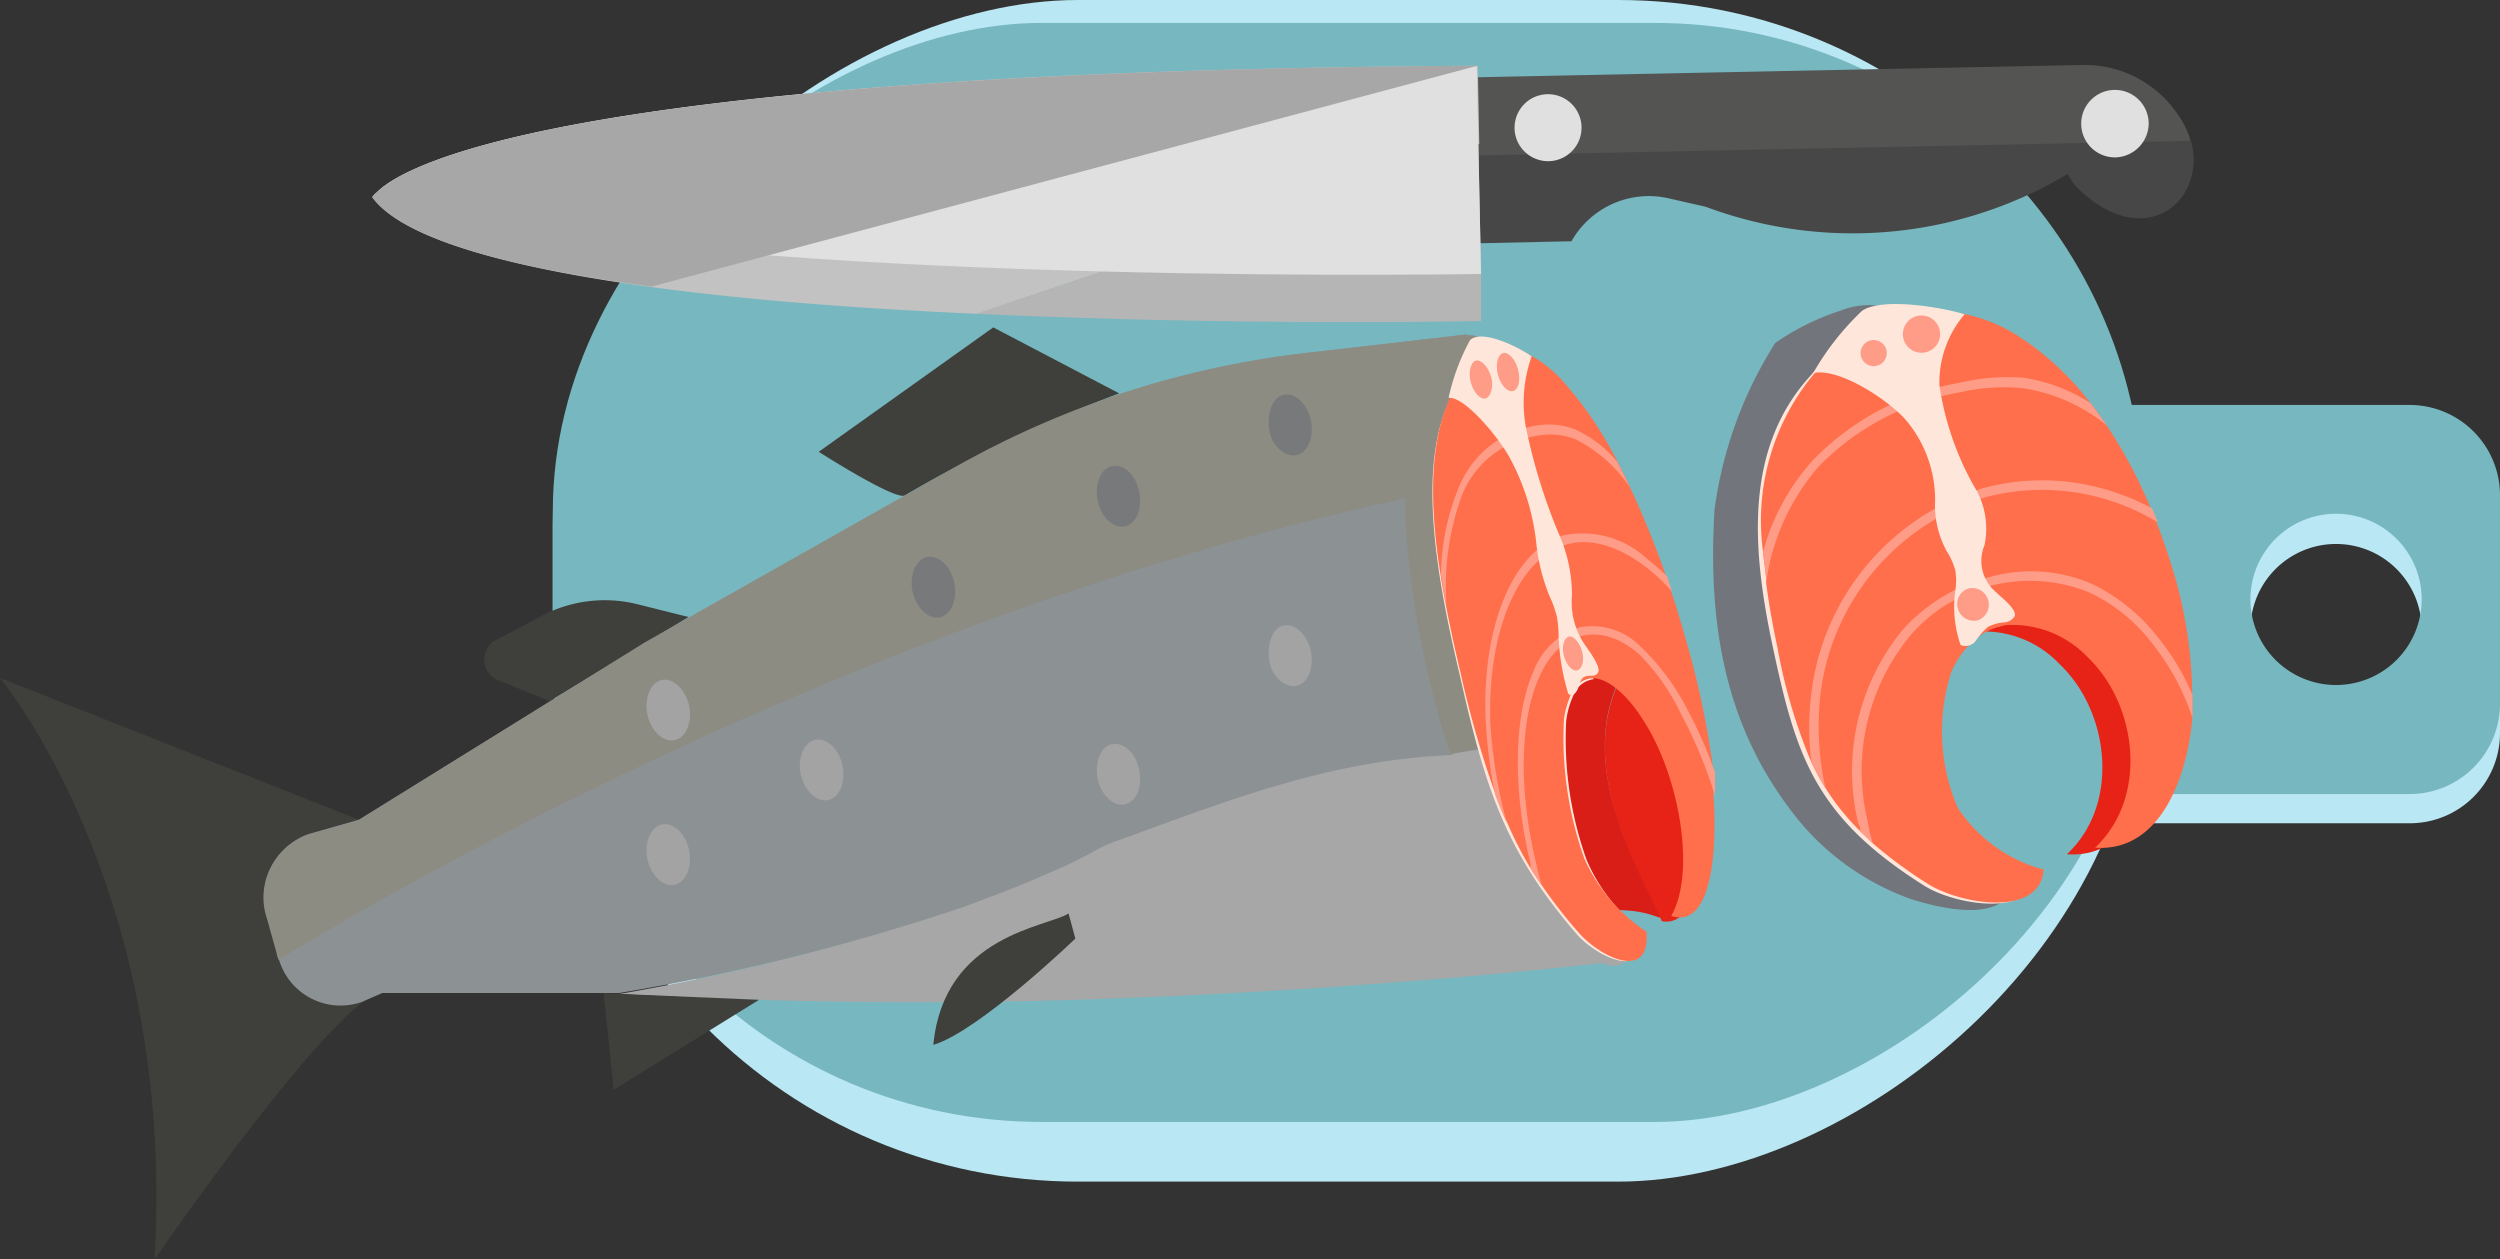 <svg xmlns="http://www.w3.org/2000/svg" width="99.27" height="50" viewBox="0 0 99.27 50"><rect x="0" y="0" width="99.27" height="50" fill="#333333" stroke="none"/><defs><style>.a{fill:#b9e7f3;}.b{fill:#77b7bf;}.c{fill:#e72318;}.d{fill:#72757c;}.e{fill:#ffe6da;}.f{fill:#ff6f4b;}.g{fill:#ff9c88;}.h{fill:#545453;}.i{fill:#474747;}.j{fill:#c2c2c3;}.k{fill:#b5b5b5;}.l{fill:#e0e0e0;}.m{fill:#a7a7a8;}.n{fill:#3f403b;}.o{fill:#8c9193;}.p{fill:#8c8c83;}.q{fill:#d91e18;}.r{fill:#a3a3a3;}.s{fill:#78797a;}</style></defs><path class="a" d="M99.27,29.11V20.83a3.58,3.58,0,0,0-3.59-3.58H78.46V32.69H95.68a3.58,3.58,0,0,0,3.59-3.58ZM89.36,25a3.4,3.4,0,1,1,3.4,3.4A3.4,3.4,0,0,1,89.36,25Z"/><path class="b" d="M99.27,27.94V19.67a3.59,3.59,0,0,0-3.59-3.59H78.46V31.53H95.68a3.59,3.59,0,0,0,3.59-3.59Zm-9.91-4.13a3.4,3.4,0,1,1,3.4,3.39,3.4,3.4,0,0,1-3.4-3.39Z"/><rect class="a" width="46.92" height="63.16" rx="20.85" transform="translate(85.11 0) rotate(90)"/><rect class="b" width="43.64" height="63.16" rx="19.4" transform="translate(85.11 0.91) rotate(90)"/><path class="c" d="M77.46,17.81a37.568,37.568,0,0,1-.12,3.81,7.38,7.38,0,0,0,.94,3.52h0a1.5,1.5,0,0,1,.29-.06,4.12,4.12,0,0,1,3.21,1.29c2,1.89,2.41,5.59.29,7.55,2.84.21,3.8-3.38,3.88-5.58a17.24,17.24,0,0,0-.81-5.57c-1-3.45-3-7.23-6.17-9.17a6.72,6.72,0,0,0-2.1-.85,6.22,6.22,0,0,0-1.05-.1,19.67,19.67,0,0,1,1.64,5.16Z"/><path class="d" d="M80,34.81a5.9,5.9,0,0,1-3.4-2.45A7.67,7.67,0,0,1,76.34,27,3.62,3.62,0,0,1,77,25.92a2.63,2.63,0,0,1,1.25-.77h0a7.38,7.38,0,0,1-.94-3.52,37.571,37.571,0,0,0,.12-3.81c-.22-1.52-.72-4.89-2.33-5.57a3,3,0,0,0-2,.08,9.9,9.9,0,0,0-2.61,1.29,16.41,16.41,0,0,0-2.41,6.62c-.28,4.63.47,8.5,2.93,11.8a10.24,10.24,0,0,0,4.87,3.66C77.11,36.09,79.87,36.76,80,34.81Z"/><path class="e" d="M81,34.56a5.9,5.9,0,0,1-3.4-2.45,7.67,7.67,0,0,1-.28-5.36A3.62,3.62,0,0,1,78,25.67a2.54,2.54,0,0,1,1.51-.82L76.2,12.44a6.77,6.77,0,0,0-3.85,2c-.16.16-.32.31-.46.48-2.7,2.95-2.29,7.06-1.48,10.84.91,4.26,1.66,6.68,6,9.41C77.61,35.93,80.81,36.51,81,34.56Z"/><path class="f" d="M76.54,35.09a18,18,0,0,1-2.17-1.6L73.86,33a9.38,9.38,0,0,1-1.38-1.72,10.171,10.171,0,0,1-.55-1,21.51,21.51,0,0,1-1.35-4.56c-.18-.85-.34-1.71-.45-2.57,0-.41-.09-.81-.12-1.21h0a9.13,9.13,0,0,1,2-7.07c.15-.16.3-.32.46-.47A6,6,0,0,1,78,12.47a6.32,6.32,0,0,1,2.1.85A11.28,11.28,0,0,1,83,16h0c.23.29.44.59.65.89a19.24,19.24,0,0,1,1.75,3.29l.23.56h0c.23.59.43,1.18.61,1.76a17.72,17.72,0,0,1,.81,5.11c0,.15,0,.31,0,.46v.46c-.19,2.21-1.21,5.32-3.86,5.13,2.13-2,1.68-5.67-.28-7.55a4.12,4.12,0,0,0-3.22-1.29,2.53,2.53,0,0,0-1.53.82,3.55,3.55,0,0,0-.69,1.08,7.67,7.67,0,0,0,.27,5.36,5.92,5.92,0,0,0,3.41,2.45C81,36.47,77.79,35.89,76.54,35.09Z"/><path class="g" d="M70.13,23.12c0-.41-.09-.81-.12-1.21h0a8.81,8.81,0,0,1,2-3.66,10.66,10.66,0,0,1,5.8-3.05,8.18,8.18,0,0,1,2.54-.2A6.79,6.79,0,0,1,83,16h0c.23.29.44.59.65.89a6.88,6.88,0,0,0-3.36-1.48,7.79,7.79,0,0,0-2.47.17,10.29,10.29,0,0,0-5.6,2.94,8.9,8.9,0,0,0-2.09,4.6Z"/><path class="g" d="M72.48,31.28a10.17,10.17,0,0,1-.55-1,10.85,10.85,0,0,1,0-2.79,9.74,9.74,0,0,1,6.79-8.1,9,9,0,0,1,5.51.25,8.52,8.52,0,0,1,1.23.55l.23.56a8.81,8.81,0,0,0-6.87-1,9.36,9.36,0,0,0-6.53,7.79,11.43,11.43,0,0,0,.19,3.74Z"/><path class="g" d="M74.37,33.49,73.86,33a.476.476,0,0,0-.07-.3A8.83,8.83,0,0,1,75.56,25a7,7,0,0,1,3.49-2.1,6.08,6.08,0,0,1,4,.28,7.32,7.32,0,0,1,2.63,2.12,9.56,9.56,0,0,1,1.38,2.29v.92a9.52,9.52,0,0,0-1.63-3,6.76,6.76,0,0,0-2.5-2,6.28,6.28,0,0,0-7.08,1.73,8.47,8.47,0,0,0-1.69,7.37A5.957,5.957,0,0,0,74.37,33.49Z"/><path class="e" d="M80,24.47c.09-.29-.53-.74-.79-1a1.61,1.61,0,0,1-.41-1.82,3.17,3.17,0,0,0-.42-2.35,11.64,11.64,0,0,1-1.37-4,4.17,4.17,0,0,1,1-2.82c-.9-.28-3.27-.68-4.07-.14A10.72,10.72,0,0,0,72,14.81c1.06-.21,3,1.09,3.68,1.87a4.92,4.92,0,0,1,1.16,3.19,3.81,3.81,0,0,0,.45,2,2.81,2.81,0,0,1,.35.77,2.52,2.52,0,0,1,0,.82,4.62,4.62,0,0,0,.21,2.15.5.5,0,0,0,.62-.19,2.66,2.66,0,0,1,.47-.53,1.76,1.76,0,0,1,.69-.18A.541.541,0,0,0,80,24.47Z"/><path class="g" d="M78.54,24.63a.66.66,0,0,1-.8-.47.64.64,0,0,1,.46-.8.66.66,0,0,1,.34,1.27Z"/><path class="g" d="M76.4,14a.74.74,0,1,1,.607-.519A.733.733,0,0,1,76.4,14Z"/><path class="g" d="M74.42,14.54a.519.519,0,1,0-.04,0Z"/><path class="h" d="M58.56,3.07l24.13-.49a4.46,4.46,0,0,1,3.81,2l.09.13a3.44,3.44,0,0,1,.41.93l-28.37.58Z"/><path class="i" d="M62.4,9.58l-3.7.08-.07-3.49L87,5.59c.65,2.41-1.88,4.52-4.58,1.8a2.861,2.861,0,0,1-.32-.48,16.65,16.65,0,0,1-14.37,1.3l-1.45-.33a3.53,3.53,0,0,0-3.88,1.7Z"/><path class="j" d="M14.78,7.83A.71.71,0,0,1,15,7.61c1-1,7.25-4.8,43.68-5l.06,3.11L38.8,12.46C28.19,12,16.92,10.73,14.78,7.83Z"/><path class="k" d="M58.7,5.75l.11,5.13v1.87s-9.71.2-20.05-.29Z"/><path class="l" d="M58.81,10.88l-.17-8.24c-36.43.17-42.68,4-43.68,5C24,10.94,50.54,11,58.81,10.88Z"/><path class="m" d="M14.78,7.83A.71.71,0,0,1,15,7.61c1-1,7.25-4.79,43.67-5l-32.8,8.77C20.37,10.64,16,9.52,14.78,7.83Z"/><path class="l" d="M84,6.25a1.36,1.36,0,0,0,1.32-1.37A1.34,1.34,0,1,0,84,6.25Z"/><path class="l" d="M61.51,6.4a1.33,1.33,0,1,0-.959-.368,1.34,1.34,0,0,0,.959.368Z"/><path class="n" d="M14.25,32.55,0,26.92S7,35.3,6.14,50c7.7-11,9-10.6,9-10.6Z"/><path class="m" d="M44.41,33.33a5.17,5.17,0,0,0-1,.46,21,21,0,0,1-2,.94c-1,.46-2.05.84-3.08,1.22a87.469,87.469,0,0,1-13.75,3.52c4.62.25,9.45.37,14.48.31,8.34-.1,18.88-.84,26-1.71L60.9,29.63c-1.19.11-2.34.26-3.56.32C52.66,30.2,48.63,31.79,44.41,33.33Z"/><path class="o" d="M58.24,13.28,52,14a36.82,36.82,0,0,0-14,4.52l-12.39,7L14.25,32.55l-2,.57a2.63,2.63,0,0,0-1.6,3.35L11,37.83a.333.333,0,0,0,.07.25,2.55,2.55,0,0,0,3.31,1.7l.8-.35h9.4A87.47,87.47,0,0,0,38.3,36c1-.38,2.07-.76,3.08-1.22a21,21,0,0,0,2-.94,5.17,5.17,0,0,1,1-.46c4.22-1.54,8.25-3.13,12.9-3.38,1.22-.06,2.37-.21,3.56-.32L59.18,19.12Z"/><path class="n" d="M21.83,27.84,19.75,27a.89.89,0,0,1-.14-1.54l1.89-1A5.36,5.36,0,0,1,25.34,24l2,.5Z"/><path class="n" d="M23.97,39.44l.4,3.83,5.77-3.57Z"/><path class="n" d="M37.06,41.49c1.81-.54,5.64-4.22,5.64-4.22l-.27-1C41.63,36.81,37.48,37.1,37.06,41.49Z"/><path class="n" d="M35.93,19.67c-.37.22-3.42-1.73-3.42-1.73L39.44,13l5,2.62a55.391,55.391,0,0,0-8.51,4.05Z"/><path class="p" d="M58.24,13.28l.94,5.84c-22.39,4.06-42.57,15.59-48.12,19a1.357,1.357,0,0,0-.07-.25l-.38-1.36a2.63,2.63,0,0,1,1.6-3.35l2-.57L25.6,25.51l12.39-7A36.82,36.82,0,0,1,52,14Z"/><path class="q" d="M63.81,28.54a7,7,0,0,1,2.28-4c-1-3.4-2.57-7-4.53-9.21a5.05,5.05,0,0,0-1.35-1.12,2.48,2.48,0,0,0-.64-.23,38.21,38.21,0,0,1,1.6,5.46c.25,1.32.21,2.52.39,3.86a14,14,0,0,0,1,3.71h0s-.88,1.77-1.82,3.58l1.34,5.44c2.36.17,2.7,0,3.8.4h.13C64.8,34,63.36,31.42,63.81,28.54Z"/><path class="c" d="M67.51,31.25a33.63,33.63,0,0,0-1.16-5.78c-.08-.29-.17-.59-.26-.89a7,7,0,0,0-2.28,4c-.45,2.88,1,5.47,2.18,8C67.59,36.86,67.72,33.43,67.51,31.25Z"/><path class="p" d="M61.56,29.58a6.908,6.908,0,0,1,0-.81,3.39,3.39,0,0,1,.28-1,1,1,0,0,1,.65-.63h0a14,14,0,0,1-1-3.71c-.18-1.34-.14-2.54-.39-3.87-.31-1.58-1-5.08-2.06-6a1.12,1.12,0,0,0-1.18-.15,3.45,3.45,0,0,0-1.4,1,20.82,20.82,0,0,0-.64,6.46,37.32,37.32,0,0,0,1.77,9.07,18.69,18.69,0,0,1,3.97-.36Z"/><path class="m" d="M62.42,34.28a16.2,16.2,0,0,1-.86-4.7,18.69,18.69,0,0,0-3.9.36,25.559,25.559,0,0,0,1.41,3.33,12.17,12.17,0,0,0,3.35,4.32c.75.55,2.48,1.57,2.33-.41a6.76,6.76,0,0,1-2.33-2.9Z"/><path class="e" d="M65.28,37A6.76,6.76,0,0,1,63,34.14a14.23,14.23,0,0,1-.81-5.51,3.39,3.39,0,0,1,.28-1,1,1,0,0,1,.81-.66l-3.46-13c-.74,0-1.44.46-2.06,1.55a4.129,4.129,0,0,0-.22.42c-1.25,2.69-.51,6.94.43,10.89,1,4.45,1.8,7,4.69,10.32C63.45,38,65.43,39,65.28,37Z"/><path class="f" d="M62.71,37.06a19.251,19.251,0,0,1-1.49-1.91c-.13-.18-.25-.37-.37-.55a14.919,14.919,0,0,1-1-1.93c-.17-.36-.32-.73-.46-1.11A40.851,40.851,0,0,1,58,26.74c-.21-.89-.41-1.79-.58-2.68-.08-.42-.16-.83-.22-1.24h0c-.42-2.66-.47-5.17.37-7,.07-.14.14-.28.22-.42.89-1.56,1.94-1.85,3-1.28a4.94,4.94,0,0,1,1.36,1.12,15,15,0,0,1,2.07,3.08h0c.16.32.33.64.49,1a37.509,37.509,0,0,1,1.45,3.57c.06.2.13.4.2.6h0c.21.63.4,1.26.57,1.87a34.12,34.12,0,0,1,1.11,5.31v.94c.15,2.22-.08,5.28-1.68,4.76,1-1.74.31-5.58-1.09-7.74-.62-1-1.42-1.73-2.07-1.7a1,1,0,0,0-.82.65,3.47,3.47,0,0,0-.28,1,14.23,14.23,0,0,0,.81,5.51A6.86,6.86,0,0,0,65.38,37C65.53,39,63.55,38,62.71,37.06Z"/><path class="g" d="M57.44,24.06c-.08-.42-.16-.83-.22-1.24h0a9.4,9.4,0,0,1,.72-3.5A4,4,0,0,1,61,16.9a2.93,2.93,0,0,1,1.52.14,4.75,4.75,0,0,1,1.7,1.3h0c.16.32.33.64.49,1a5.58,5.58,0,0,0-2.18-1.91,2.7,2.7,0,0,0-1.46-.13,3.82,3.82,0,0,0-3,2.32,10.45,10.45,0,0,0-.63,4.44Z"/><path class="g" d="M59.83,32.67c-.17-.36-.32-.73-.46-1.11A20.15,20.15,0,0,1,59,28.7c-.19-3.78,1.07-6.85,3.07-7.44a3.76,3.76,0,0,1,3.32.92,10.29,10.29,0,0,1,.81.71c.06.2.13.4.2.6-1.36-1.5-2.93-2.25-4.22-1.86-1.93.57-3.14,3.52-3,7.16a20.28,20.28,0,0,0,.65,3.88Z"/><path class="g" d="M61.22,35.15c-.13-.18-.25-.37-.37-.55s-.05-.21-.08-.32c-.71-2.94-.66-5.87.13-7.64a2.87,2.87,0,0,1,1.83-1.73,2.7,2.7,0,0,1,2.43.78A9.32,9.32,0,0,1,67,28.17a17.66,17.66,0,0,1,1.1,2.5c0,.16,0,.32,0,.47v.47a17.63,17.63,0,0,0-1.34-3.24A8.74,8.74,0,0,0,65.11,26c-1.49-1.33-3.18-1-4,.91-.76,1.69-.81,4.5-.12,7.33A8.646,8.646,0,0,0,61.22,35.15Z"/><path class="e" d="M63.48,26.63c0-.29-.41-.82-.59-1.09a3,3,0,0,1-.47-1.91,6,6,0,0,0-.53-2.45,22.82,22.82,0,0,1-1.31-4.27,5.45,5.45,0,0,1,.24-2.76c-.57-.4-2-1.09-2.45-.64a8.62,8.62,0,0,0-.85,2.29c.6-.08,1.93,1.48,2.42,2.36A9.16,9.16,0,0,1,61,21.54a7.67,7.67,0,0,0,.52,2.11,4.83,4.83,0,0,1,.3.83,4.84,4.84,0,0,1,.07.84,9.14,9.14,0,0,0,.38,2.22c.14.15.28,0,.35-.12s.11-.38.22-.49.25-.09.39-.1A.243.243,0,0,0,63.48,26.63Z"/><path class="g" d="M62.63,26.62c-.19.05-.43-.21-.53-.57s0-.71.18-.77.44.21.54.58S62.83,26.56,62.63,26.62Z"/><path class="g" d="M60.08,15.53c-.22.05-.49-.23-.6-.65s0-.8.2-.86.49.23.6.65S60.3,15.47,60.08,15.53Z"/><path class="g" d="M59,15.82c-.22.06-.49-.23-.6-.64s0-.8.2-.86.49.23.61.64S59.18,15.76,59,15.82Z"/><path class="r" d="M27.36,33.74c.14.66-.11,1.29-.57,1.39s-.94-.37-1.08-1,.11-1.29.56-1.39S27.21,33.07,27.36,33.74Z"/><path class="r" d="M33.45,30.38c.14.67-.11,1.29-.56,1.39s-.94-.36-1.09-1,.11-1.29.56-1.39S33.3,29.71,33.45,30.38Z"/><path class="r" d="M45.23,30.55c.15.67-.1,1.29-.56,1.39s-.94-.37-1.08-1,.1-1.3.56-1.39S45.09,29.88,45.23,30.55Z"/><path class="r" d="M52.05,25.84c.14.67-.11,1.29-.56,1.39s-1-.36-1.09-1,.11-1.3.56-1.39S51.9,25.17,52.05,25.84Z"/><path class="r" d="M27.36,28c.14.67-.11,1.29-.57,1.39s-.94-.37-1.08-1,.11-1.29.56-1.39S27.21,27.37,27.36,28Z"/><path class="s" d="M45.23,19.51c.15.67-.1,1.29-.56,1.39s-.94-.36-1.08-1,.1-1.29.56-1.39S45.09,18.84,45.23,19.51Z"/><path class="s" d="M37.89,23.12c.14.67-.11,1.29-.56,1.39s-.95-.36-1.09-1,.11-1.29.56-1.39S37.74,22.45,37.89,23.12Z"/><path class="s" d="M52.05,16.68c.14.67-.11,1.29-.56,1.39s-1-.36-1.09-1,.11-1.29.56-1.39S51.9,16,52.05,16.68Z"/></svg>